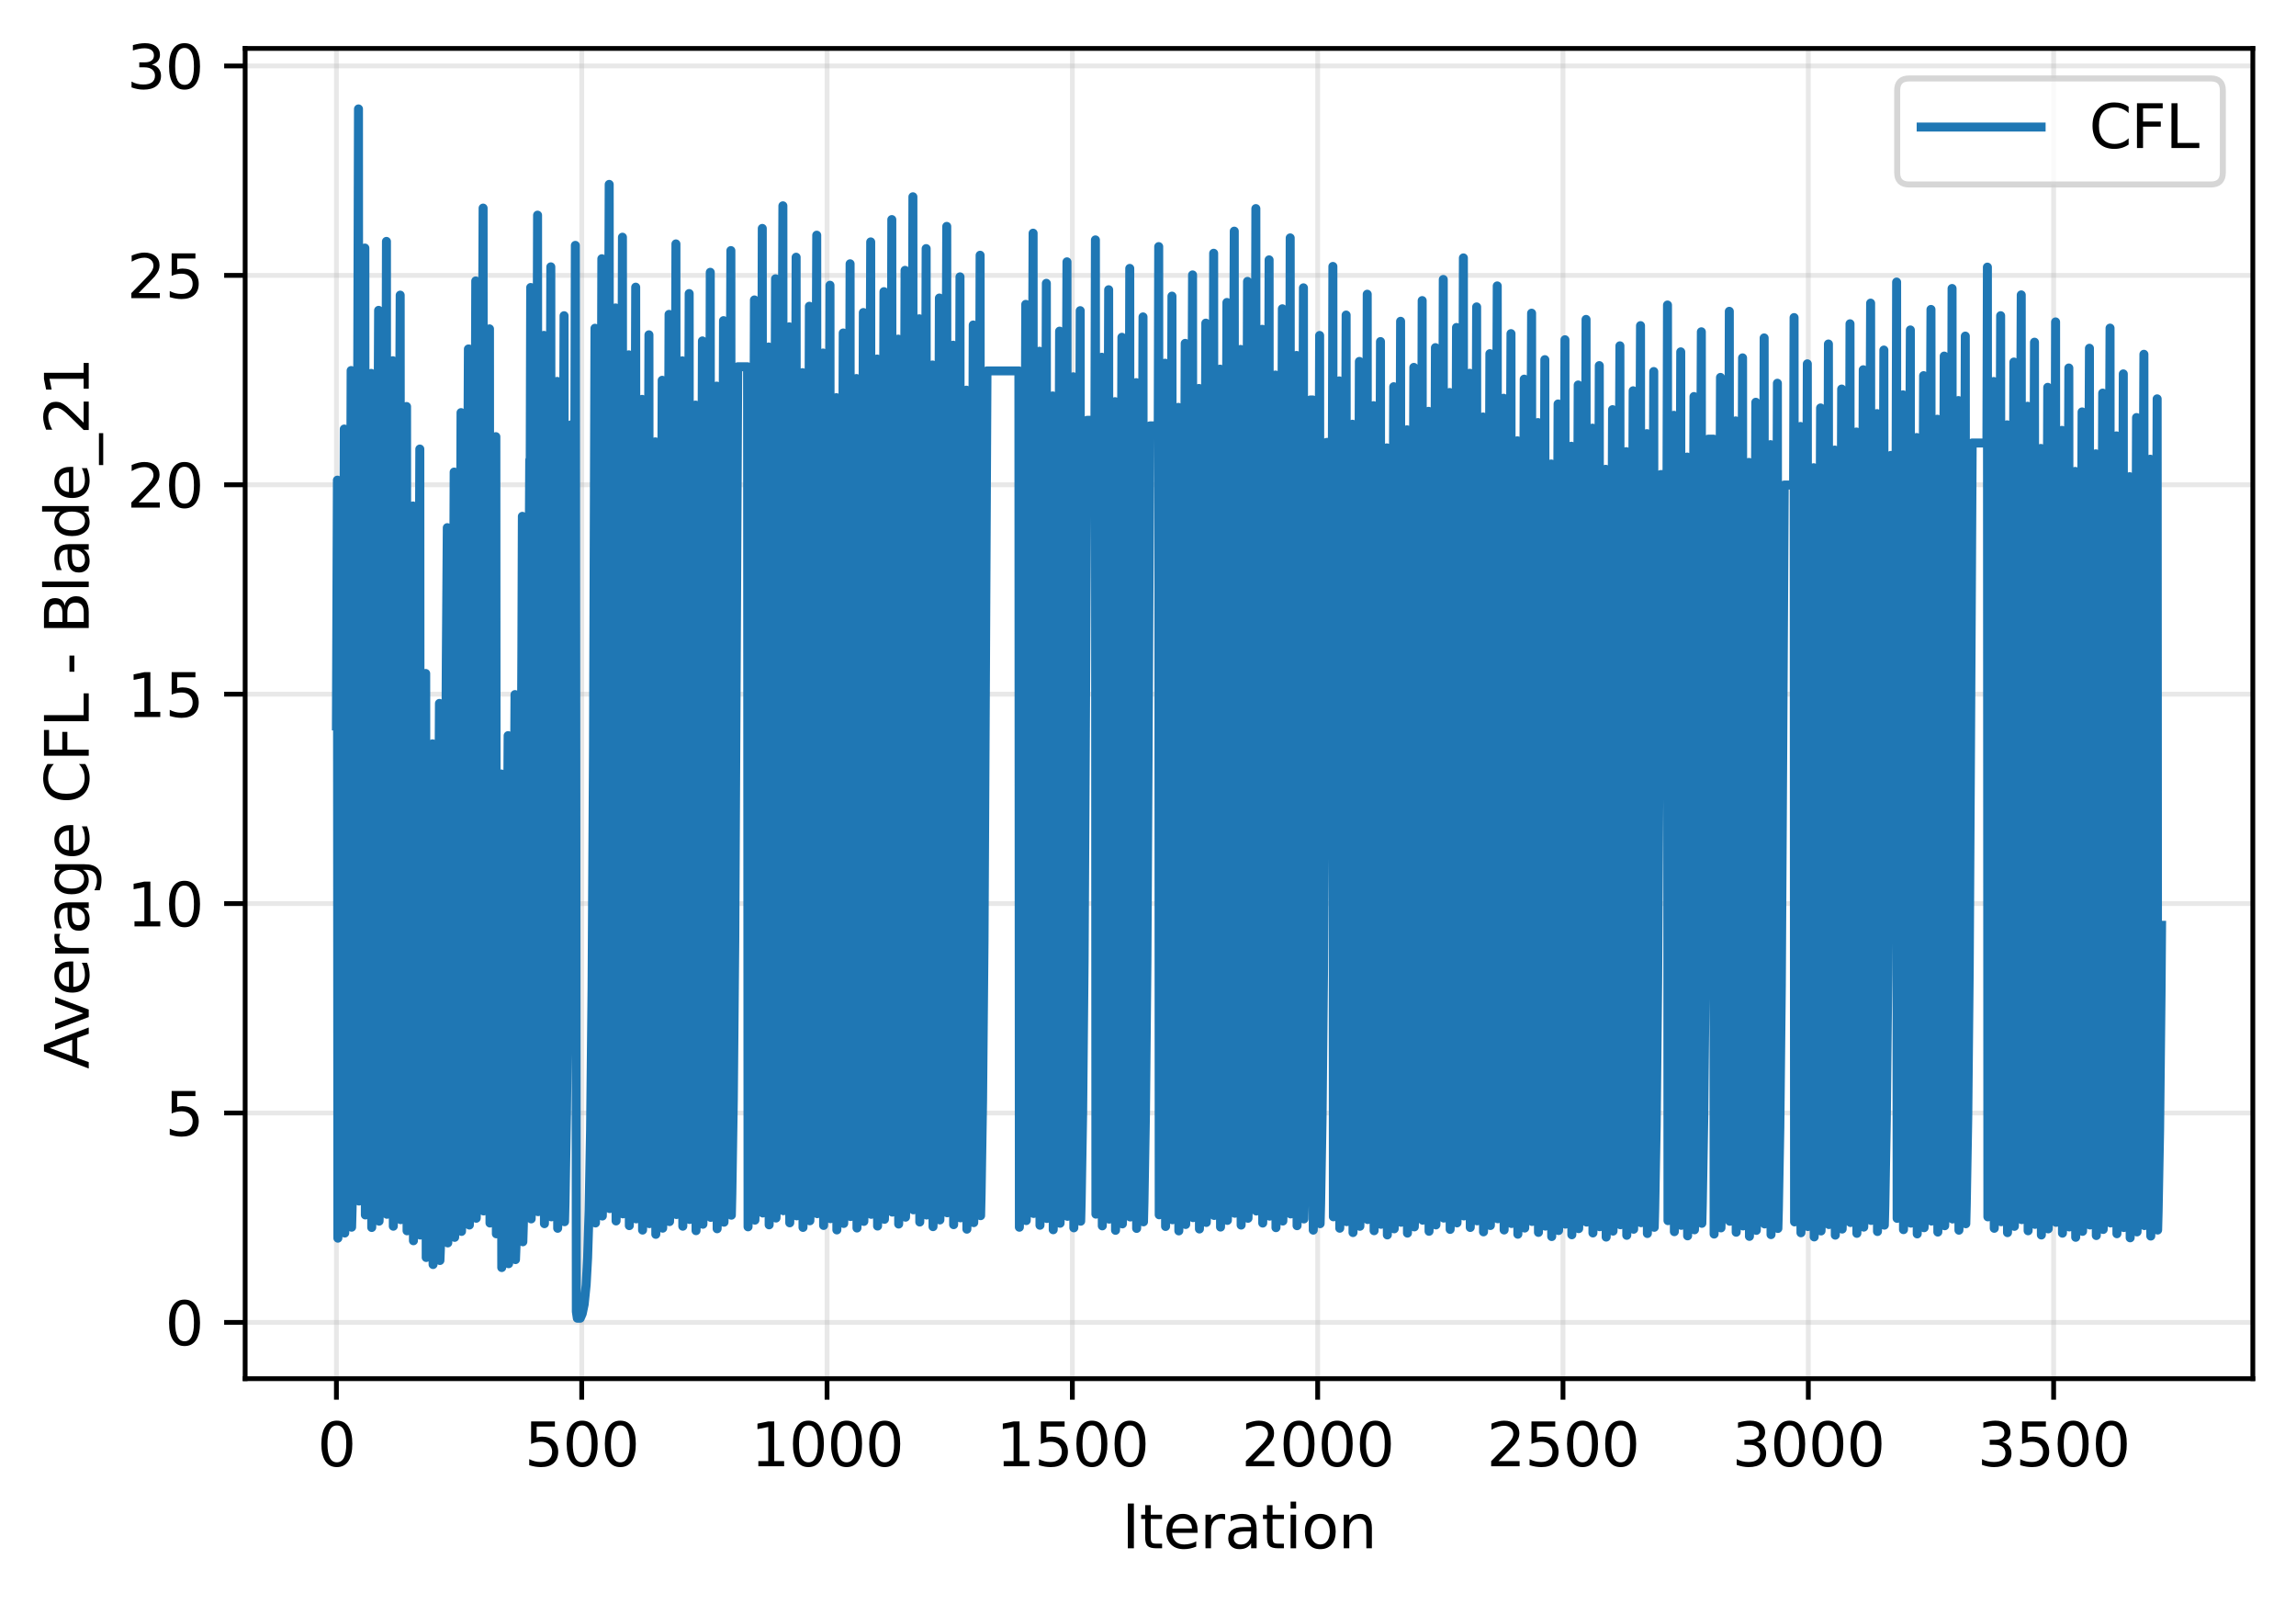 <?xml version="1.0" encoding="utf-8" standalone="no"?>
<!DOCTYPE svg PUBLIC "-//W3C//DTD SVG 1.1//EN"
  "http://www.w3.org/Graphics/SVG/1.1/DTD/svg11.dtd">
<svg xmlns:xlink="http://www.w3.org/1999/xlink" width="382.881pt" height="267.395pt" viewBox="0 0 382.881 267.395" xmlns="http://www.w3.org/2000/svg" version="1.1">
 <defs>
  <style type="text/css">*{stroke-linejoin: round; stroke-linecap: butt}</style>
 </defs>
 <g id="figure_1">
  <g id="patch_1">
   <path d="M 0 267.395 
L 382.881 267.395 
L 382.881 0 
L 0 0 
z
" style="fill: #ffffff"/>
  </g>
  <g id="axes_1">
   <g id="patch_2">
    <path d="M 40.881 229.839 
L 375.681 229.839 
L 375.681 8.079 
L 40.881 8.079 
z
" style="fill: #ffffff"/>
   </g>
   <g id="matplotlib.axis_1">
    <g id="xtick_1">
     <g id="line2d_1">
      <path d="M 56.099 229.839 
L 56.099 8.079 
" clip-path="url(#p4d1dfdd047)" style="fill: none; stroke: #b0b0b0; stroke-opacity: 0.3; stroke-width: 0.8; stroke-linecap: square"/>
     </g>
     <g id="line2d_2">
      <defs>
       <path id="m46085c335c" d="M 0 0 
L 0 3.5 
" style="stroke: #000000; stroke-width: 0.8"/>
      </defs>
      <g>
       <use xlink:href="#m46085c335c" x="56.099" y="229.839" style="stroke: #000000; stroke-width: 0.8"/>
      </g>
     </g>
     <g id="text_1">
      <!-- 0 -->
      <g transform="translate(52.918 244.437) scale(0.1 -0.1)">
       <defs>
        <path id="DejaVuSans-30" d="M 2034 4250 
Q 1547 4250 1301 3770 
Q 1056 3291 1056 2328 
Q 1056 1369 1301 889 
Q 1547 409 2034 409 
Q 2525 409 2770 889 
Q 3016 1369 3016 2328 
Q 3016 3291 2770 3770 
Q 2525 4250 2034 4250 
z
M 2034 4750 
Q 2819 4750 3233 4129 
Q 3647 3509 3647 2328 
Q 3647 1150 3233 529 
Q 2819 -91 2034 -91 
Q 1250 -91 836 529 
Q 422 1150 422 2328 
Q 422 3509 836 4129 
Q 1250 4750 2034 4750 
z
" transform="scale(0.016)"/>
       </defs>
       <use xlink:href="#DejaVuSans-30"/>
      </g>
     </g>
    </g>
    <g id="xtick_2">
     <g id="line2d_3">
      <path d="M 97.009 229.839 
L 97.009 8.079 
" clip-path="url(#p4d1dfdd047)" style="fill: none; stroke: #b0b0b0; stroke-opacity: 0.3; stroke-width: 0.8; stroke-linecap: square"/>
     </g>
     <g id="line2d_4">
      <g>
       <use xlink:href="#m46085c335c" x="97.009" y="229.839" style="stroke: #000000; stroke-width: 0.8"/>
      </g>
     </g>
     <g id="text_2">
      <!-- 500 -->
      <g transform="translate(87.465 244.437) scale(0.1 -0.1)">
       <defs>
        <path id="DejaVuSans-35" d="M 691 4666 
L 3169 4666 
L 3169 4134 
L 1269 4134 
L 1269 2991 
Q 1406 3038 1543 3061 
Q 1681 3084 1819 3084 
Q 2600 3084 3056 2656 
Q 3513 2228 3513 1497 
Q 3513 744 3044 326 
Q 2575 -91 1722 -91 
Q 1428 -91 1123 -41 
Q 819 9 494 109 
L 494 744 
Q 775 591 1075 516 
Q 1375 441 1709 441 
Q 2250 441 2565 725 
Q 2881 1009 2881 1497 
Q 2881 1984 2565 2268 
Q 2250 2553 1709 2553 
Q 1456 2553 1204 2497 
Q 953 2441 691 2322 
L 691 4666 
z
" transform="scale(0.016)"/>
       </defs>
       <use xlink:href="#DejaVuSans-35"/>
       <use xlink:href="#DejaVuSans-30" transform="translate(63.623 0)"/>
       <use xlink:href="#DejaVuSans-30" transform="translate(127.246 0)"/>
      </g>
     </g>
    </g>
    <g id="xtick_3">
     <g id="line2d_5">
      <path d="M 137.918 229.839 
L 137.918 8.079 
" clip-path="url(#p4d1dfdd047)" style="fill: none; stroke: #b0b0b0; stroke-opacity: 0.3; stroke-width: 0.8; stroke-linecap: square"/>
     </g>
     <g id="line2d_6">
      <g>
       <use xlink:href="#m46085c335c" x="137.918" y="229.839" style="stroke: #000000; stroke-width: 0.8"/>
      </g>
     </g>
     <g id="text_3">
      <!-- 1000 -->
      <g transform="translate(125.193 244.437) scale(0.1 -0.1)">
       <defs>
        <path id="DejaVuSans-31" d="M 794 531 
L 1825 531 
L 1825 4091 
L 703 3866 
L 703 4441 
L 1819 4666 
L 2450 4666 
L 2450 531 
L 3481 531 
L 3481 0 
L 794 0 
L 794 531 
z
" transform="scale(0.016)"/>
       </defs>
       <use xlink:href="#DejaVuSans-31"/>
       <use xlink:href="#DejaVuSans-30" transform="translate(63.623 0)"/>
       <use xlink:href="#DejaVuSans-30" transform="translate(127.246 0)"/>
       <use xlink:href="#DejaVuSans-30" transform="translate(190.869 0)"/>
      </g>
     </g>
    </g>
    <g id="xtick_4">
     <g id="line2d_7">
      <path d="M 178.827 229.839 
L 178.827 8.079 
" clip-path="url(#p4d1dfdd047)" style="fill: none; stroke: #b0b0b0; stroke-opacity: 0.3; stroke-width: 0.8; stroke-linecap: square"/>
     </g>
     <g id="line2d_8">
      <g>
       <use xlink:href="#m46085c335c" x="178.827" y="229.839" style="stroke: #000000; stroke-width: 0.8"/>
      </g>
     </g>
     <g id="text_4">
      <!-- 1500 -->
      <g transform="translate(166.102 244.437) scale(0.1 -0.1)">
       <use xlink:href="#DejaVuSans-31"/>
       <use xlink:href="#DejaVuSans-35" transform="translate(63.623 0)"/>
       <use xlink:href="#DejaVuSans-30" transform="translate(127.246 0)"/>
       <use xlink:href="#DejaVuSans-30" transform="translate(190.869 0)"/>
      </g>
     </g>
    </g>
    <g id="xtick_5">
     <g id="line2d_9">
      <path d="M 219.736 229.839 
L 219.736 8.079 
" clip-path="url(#p4d1dfdd047)" style="fill: none; stroke: #b0b0b0; stroke-opacity: 0.3; stroke-width: 0.8; stroke-linecap: square"/>
     </g>
     <g id="line2d_10">
      <g>
       <use xlink:href="#m46085c335c" x="219.736" y="229.839" style="stroke: #000000; stroke-width: 0.8"/>
      </g>
     </g>
     <g id="text_5">
      <!-- 2000 -->
      <g transform="translate(207.011 244.437) scale(0.1 -0.1)">
       <defs>
        <path id="DejaVuSans-32" d="M 1228 531 
L 3431 531 
L 3431 0 
L 469 0 
L 469 531 
Q 828 903 1448 1529 
Q 2069 2156 2228 2338 
Q 2531 2678 2651 2914 
Q 2772 3150 2772 3378 
Q 2772 3750 2511 3984 
Q 2250 4219 1831 4219 
Q 1534 4219 1204 4116 
Q 875 4013 500 3803 
L 500 4441 
Q 881 4594 1212 4672 
Q 1544 4750 1819 4750 
Q 2544 4750 2975 4387 
Q 3406 4025 3406 3419 
Q 3406 3131 3298 2873 
Q 3191 2616 2906 2266 
Q 2828 2175 2409 1742 
Q 1991 1309 1228 531 
z
" transform="scale(0.016)"/>
       </defs>
       <use xlink:href="#DejaVuSans-32"/>
       <use xlink:href="#DejaVuSans-30" transform="translate(63.623 0)"/>
       <use xlink:href="#DejaVuSans-30" transform="translate(127.246 0)"/>
       <use xlink:href="#DejaVuSans-30" transform="translate(190.869 0)"/>
      </g>
     </g>
    </g>
    <g id="xtick_6">
     <g id="line2d_11">
      <path d="M 260.645 229.839 
L 260.645 8.079 
" clip-path="url(#p4d1dfdd047)" style="fill: none; stroke: #b0b0b0; stroke-opacity: 0.3; stroke-width: 0.8; stroke-linecap: square"/>
     </g>
     <g id="line2d_12">
      <g>
       <use xlink:href="#m46085c335c" x="260.645" y="229.839" style="stroke: #000000; stroke-width: 0.8"/>
      </g>
     </g>
     <g id="text_6">
      <!-- 2500 -->
      <g transform="translate(247.92 244.437) scale(0.1 -0.1)">
       <use xlink:href="#DejaVuSans-32"/>
       <use xlink:href="#DejaVuSans-35" transform="translate(63.623 0)"/>
       <use xlink:href="#DejaVuSans-30" transform="translate(127.246 0)"/>
       <use xlink:href="#DejaVuSans-30" transform="translate(190.869 0)"/>
      </g>
     </g>
    </g>
    <g id="xtick_7">
     <g id="line2d_13">
      <path d="M 301.554 229.839 
L 301.554 8.079 
" clip-path="url(#p4d1dfdd047)" style="fill: none; stroke: #b0b0b0; stroke-opacity: 0.3; stroke-width: 0.8; stroke-linecap: square"/>
     </g>
     <g id="line2d_14">
      <g>
       <use xlink:href="#m46085c335c" x="301.554" y="229.839" style="stroke: #000000; stroke-width: 0.8"/>
      </g>
     </g>
     <g id="text_7">
      <!-- 3000 -->
      <g transform="translate(288.829 244.437) scale(0.1 -0.1)">
       <defs>
        <path id="DejaVuSans-33" d="M 2597 2516 
Q 3050 2419 3304 2112 
Q 3559 1806 3559 1356 
Q 3559 666 3084 287 
Q 2609 -91 1734 -91 
Q 1441 -91 1130 -33 
Q 819 25 488 141 
L 488 750 
Q 750 597 1062 519 
Q 1375 441 1716 441 
Q 2309 441 2620 675 
Q 2931 909 2931 1356 
Q 2931 1769 2642 2001 
Q 2353 2234 1838 2234 
L 1294 2234 
L 1294 2753 
L 1863 2753 
Q 2328 2753 2575 2939 
Q 2822 3125 2822 3475 
Q 2822 3834 2567 4026 
Q 2313 4219 1838 4219 
Q 1578 4219 1281 4162 
Q 984 4106 628 3988 
L 628 4550 
Q 988 4650 1302 4700 
Q 1616 4750 1894 4750 
Q 2613 4750 3031 4423 
Q 3450 4097 3450 3541 
Q 3450 3153 3228 2886 
Q 3006 2619 2597 2516 
z
" transform="scale(0.016)"/>
       </defs>
       <use xlink:href="#DejaVuSans-33"/>
       <use xlink:href="#DejaVuSans-30" transform="translate(63.623 0)"/>
       <use xlink:href="#DejaVuSans-30" transform="translate(127.246 0)"/>
       <use xlink:href="#DejaVuSans-30" transform="translate(190.869 0)"/>
      </g>
     </g>
    </g>
    <g id="xtick_8">
     <g id="line2d_15">
      <path d="M 342.463 229.839 
L 342.463 8.079 
" clip-path="url(#p4d1dfdd047)" style="fill: none; stroke: #b0b0b0; stroke-opacity: 0.3; stroke-width: 0.8; stroke-linecap: square"/>
     </g>
     <g id="line2d_16">
      <g>
       <use xlink:href="#m46085c335c" x="342.463" y="229.839" style="stroke: #000000; stroke-width: 0.8"/>
      </g>
     </g>
     <g id="text_8">
      <!-- 3500 -->
      <g transform="translate(329.738 244.437) scale(0.1 -0.1)">
       <use xlink:href="#DejaVuSans-33"/>
       <use xlink:href="#DejaVuSans-35" transform="translate(63.623 0)"/>
       <use xlink:href="#DejaVuSans-30" transform="translate(127.246 0)"/>
       <use xlink:href="#DejaVuSans-30" transform="translate(190.869 0)"/>
      </g>
     </g>
    </g>
    <g id="text_9">
     <!-- Iteration -->
     <g transform="translate(187.073 258.116) scale(0.1 -0.1)">
      <defs>
       <path id="DejaVuSans-49" d="M 628 4666 
L 1259 4666 
L 1259 0 
L 628 0 
L 628 4666 
z
" transform="scale(0.016)"/>
       <path id="DejaVuSans-74" d="M 1172 4494 
L 1172 3500 
L 2356 3500 
L 2356 3053 
L 1172 3053 
L 1172 1153 
Q 1172 725 1289 603 
Q 1406 481 1766 481 
L 2356 481 
L 2356 0 
L 1766 0 
Q 1100 0 847 248 
Q 594 497 594 1153 
L 594 3053 
L 172 3053 
L 172 3500 
L 594 3500 
L 594 4494 
L 1172 4494 
z
" transform="scale(0.016)"/>
       <path id="DejaVuSans-65" d="M 3597 1894 
L 3597 1613 
L 953 1613 
Q 991 1019 1311 708 
Q 1631 397 2203 397 
Q 2534 397 2845 478 
Q 3156 559 3463 722 
L 3463 178 
Q 3153 47 2828 -22 
Q 2503 -91 2169 -91 
Q 1331 -91 842 396 
Q 353 884 353 1716 
Q 353 2575 817 3079 
Q 1281 3584 2069 3584 
Q 2775 3584 3186 3129 
Q 3597 2675 3597 1894 
z
M 3022 2063 
Q 3016 2534 2758 2815 
Q 2500 3097 2075 3097 
Q 1594 3097 1305 2825 
Q 1016 2553 972 2059 
L 3022 2063 
z
" transform="scale(0.016)"/>
       <path id="DejaVuSans-72" d="M 2631 2963 
Q 2534 3019 2420 3045 
Q 2306 3072 2169 3072 
Q 1681 3072 1420 2755 
Q 1159 2438 1159 1844 
L 1159 0 
L 581 0 
L 581 3500 
L 1159 3500 
L 1159 2956 
Q 1341 3275 1631 3429 
Q 1922 3584 2338 3584 
Q 2397 3584 2469 3576 
Q 2541 3569 2628 3553 
L 2631 2963 
z
" transform="scale(0.016)"/>
       <path id="DejaVuSans-61" d="M 2194 1759 
Q 1497 1759 1228 1600 
Q 959 1441 959 1056 
Q 959 750 1161 570 
Q 1363 391 1709 391 
Q 2188 391 2477 730 
Q 2766 1069 2766 1631 
L 2766 1759 
L 2194 1759 
z
M 3341 1997 
L 3341 0 
L 2766 0 
L 2766 531 
Q 2569 213 2275 61 
Q 1981 -91 1556 -91 
Q 1019 -91 701 211 
Q 384 513 384 1019 
Q 384 1609 779 1909 
Q 1175 2209 1959 2209 
L 2766 2209 
L 2766 2266 
Q 2766 2663 2505 2880 
Q 2244 3097 1772 3097 
Q 1472 3097 1187 3025 
Q 903 2953 641 2809 
L 641 3341 
Q 956 3463 1253 3523 
Q 1550 3584 1831 3584 
Q 2591 3584 2966 3190 
Q 3341 2797 3341 1997 
z
" transform="scale(0.016)"/>
       <path id="DejaVuSans-69" d="M 603 3500 
L 1178 3500 
L 1178 0 
L 603 0 
L 603 3500 
z
M 603 4863 
L 1178 4863 
L 1178 4134 
L 603 4134 
L 603 4863 
z
" transform="scale(0.016)"/>
       <path id="DejaVuSans-6f" d="M 1959 3097 
Q 1497 3097 1228 2736 
Q 959 2375 959 1747 
Q 959 1119 1226 758 
Q 1494 397 1959 397 
Q 2419 397 2687 759 
Q 2956 1122 2956 1747 
Q 2956 2369 2687 2733 
Q 2419 3097 1959 3097 
z
M 1959 3584 
Q 2709 3584 3137 3096 
Q 3566 2609 3566 1747 
Q 3566 888 3137 398 
Q 2709 -91 1959 -91 
Q 1206 -91 779 398 
Q 353 888 353 1747 
Q 353 2609 779 3096 
Q 1206 3584 1959 3584 
z
" transform="scale(0.016)"/>
       <path id="DejaVuSans-6e" d="M 3513 2113 
L 3513 0 
L 2938 0 
L 2938 2094 
Q 2938 2591 2744 2837 
Q 2550 3084 2163 3084 
Q 1697 3084 1428 2787 
Q 1159 2491 1159 1978 
L 1159 0 
L 581 0 
L 581 3500 
L 1159 3500 
L 1159 2956 
Q 1366 3272 1645 3428 
Q 1925 3584 2291 3584 
Q 2894 3584 3203 3211 
Q 3513 2838 3513 2113 
z
" transform="scale(0.016)"/>
      </defs>
      <use xlink:href="#DejaVuSans-49"/>
      <use xlink:href="#DejaVuSans-74" transform="translate(29.492 0)"/>
      <use xlink:href="#DejaVuSans-65" transform="translate(68.701 0)"/>
      <use xlink:href="#DejaVuSans-72" transform="translate(130.225 0)"/>
      <use xlink:href="#DejaVuSans-61" transform="translate(171.338 0)"/>
      <use xlink:href="#DejaVuSans-74" transform="translate(232.617 0)"/>
      <use xlink:href="#DejaVuSans-69" transform="translate(271.826 0)"/>
      <use xlink:href="#DejaVuSans-6f" transform="translate(299.609 0)"/>
      <use xlink:href="#DejaVuSans-6e" transform="translate(360.791 0)"/>
     </g>
    </g>
   </g>
   <g id="matplotlib.axis_2">
    <g id="ytick_1">
     <g id="line2d_17">
      <path d="M 40.881 220.457 
L 375.681 220.457 
" clip-path="url(#p4d1dfdd047)" style="fill: none; stroke: #b0b0b0; stroke-opacity: 0.3; stroke-width: 0.8; stroke-linecap: square"/>
     </g>
     <g id="line2d_18">
      <defs>
       <path id="mf35c74cb95" d="M 0 0 
L -3.5 0 
" style="stroke: #000000; stroke-width: 0.8"/>
      </defs>
      <g>
       <use xlink:href="#mf35c74cb95" x="40.881" y="220.457" style="stroke: #000000; stroke-width: 0.8"/>
      </g>
     </g>
     <g id="text_10">
      <!-- 0 -->
      <g transform="translate(27.519 224.256) scale(0.1 -0.1)">
       <use xlink:href="#DejaVuSans-30"/>
      </g>
     </g>
    </g>
    <g id="ytick_2">
     <g id="line2d_19">
      <path d="M 40.881 185.548 
L 375.681 185.548 
" clip-path="url(#p4d1dfdd047)" style="fill: none; stroke: #b0b0b0; stroke-opacity: 0.3; stroke-width: 0.8; stroke-linecap: square"/>
     </g>
     <g id="line2d_20">
      <g>
       <use xlink:href="#mf35c74cb95" x="40.881" y="185.548" style="stroke: #000000; stroke-width: 0.8"/>
      </g>
     </g>
     <g id="text_11">
      <!-- 5 -->
      <g transform="translate(27.519 189.347) scale(0.1 -0.1)">
       <use xlink:href="#DejaVuSans-35"/>
      </g>
     </g>
    </g>
    <g id="ytick_3">
     <g id="line2d_21">
      <path d="M 40.881 150.638 
L 375.681 150.638 
" clip-path="url(#p4d1dfdd047)" style="fill: none; stroke: #b0b0b0; stroke-opacity: 0.3; stroke-width: 0.8; stroke-linecap: square"/>
     </g>
     <g id="line2d_22">
      <g>
       <use xlink:href="#mf35c74cb95" x="40.881" y="150.638" style="stroke: #000000; stroke-width: 0.8"/>
      </g>
     </g>
     <g id="text_12">
      <!-- 10 -->
      <g transform="translate(21.156 154.437) scale(0.1 -0.1)">
       <use xlink:href="#DejaVuSans-31"/>
       <use xlink:href="#DejaVuSans-30" transform="translate(63.623 0)"/>
      </g>
     </g>
    </g>
    <g id="ytick_4">
     <g id="line2d_23">
      <path d="M 40.881 115.728 
L 375.681 115.728 
" clip-path="url(#p4d1dfdd047)" style="fill: none; stroke: #b0b0b0; stroke-opacity: 0.3; stroke-width: 0.8; stroke-linecap: square"/>
     </g>
     <g id="line2d_24">
      <g>
       <use xlink:href="#mf35c74cb95" x="40.881" y="115.728" style="stroke: #000000; stroke-width: 0.8"/>
      </g>
     </g>
     <g id="text_13">
      <!-- 15 -->
      <g transform="translate(21.156 119.527) scale(0.1 -0.1)">
       <use xlink:href="#DejaVuSans-31"/>
       <use xlink:href="#DejaVuSans-35" transform="translate(63.623 0)"/>
      </g>
     </g>
    </g>
    <g id="ytick_5">
     <g id="line2d_25">
      <path d="M 40.881 80.819 
L 375.681 80.819 
" clip-path="url(#p4d1dfdd047)" style="fill: none; stroke: #b0b0b0; stroke-opacity: 0.3; stroke-width: 0.8; stroke-linecap: square"/>
     </g>
     <g id="line2d_26">
      <g>
       <use xlink:href="#mf35c74cb95" x="40.881" y="80.819" style="stroke: #000000; stroke-width: 0.8"/>
      </g>
     </g>
     <g id="text_14">
      <!-- 20 -->
      <g transform="translate(21.156 84.618) scale(0.1 -0.1)">
       <use xlink:href="#DejaVuSans-32"/>
       <use xlink:href="#DejaVuSans-30" transform="translate(63.623 0)"/>
      </g>
     </g>
    </g>
    <g id="ytick_6">
     <g id="line2d_27">
      <path d="M 40.881 45.909 
L 375.681 45.909 
" clip-path="url(#p4d1dfdd047)" style="fill: none; stroke: #b0b0b0; stroke-opacity: 0.3; stroke-width: 0.8; stroke-linecap: square"/>
     </g>
     <g id="line2d_28">
      <g>
       <use xlink:href="#mf35c74cb95" x="40.881" y="45.909" style="stroke: #000000; stroke-width: 0.8"/>
      </g>
     </g>
     <g id="text_15">
      <!-- 25 -->
      <g transform="translate(21.156 49.708) scale(0.1 -0.1)">
       <use xlink:href="#DejaVuSans-32"/>
       <use xlink:href="#DejaVuSans-35" transform="translate(63.623 0)"/>
      </g>
     </g>
    </g>
    <g id="ytick_7">
     <g id="line2d_29">
      <path d="M 40.881 10.999 
L 375.681 10.999 
" clip-path="url(#p4d1dfdd047)" style="fill: none; stroke: #b0b0b0; stroke-opacity: 0.3; stroke-width: 0.8; stroke-linecap: square"/>
     </g>
     <g id="line2d_30">
      <g>
       <use xlink:href="#mf35c74cb95" x="40.881" y="10.999" style="stroke: #000000; stroke-width: 0.8"/>
      </g>
     </g>
     <g id="text_16">
      <!-- 30 -->
      <g transform="translate(21.156 14.798) scale(0.1 -0.1)">
       <use xlink:href="#DejaVuSans-33"/>
       <use xlink:href="#DejaVuSans-30" transform="translate(63.623 0)"/>
      </g>
     </g>
    </g>
    <g id="text_17">
     <!-- Average CFL - Blade_21 -->
     <g transform="translate(14.798 178.213) rotate(-90) scale(0.1 -0.1)">
      <defs>
       <path id="DejaVuSans-41" d="M 2188 4044 
L 1331 1722 
L 3047 1722 
L 2188 4044 
z
M 1831 4666 
L 2547 4666 
L 4325 0 
L 3669 0 
L 3244 1197 
L 1141 1197 
L 716 0 
L 50 0 
L 1831 4666 
z
" transform="scale(0.016)"/>
       <path id="DejaVuSans-76" d="M 191 3500 
L 800 3500 
L 1894 563 
L 2988 3500 
L 3597 3500 
L 2284 0 
L 1503 0 
L 191 3500 
z
" transform="scale(0.016)"/>
       <path id="DejaVuSans-67" d="M 2906 1791 
Q 2906 2416 2648 2759 
Q 2391 3103 1925 3103 
Q 1463 3103 1205 2759 
Q 947 2416 947 1791 
Q 947 1169 1205 825 
Q 1463 481 1925 481 
Q 2391 481 2648 825 
Q 2906 1169 2906 1791 
z
M 3481 434 
Q 3481 -459 3084 -895 
Q 2688 -1331 1869 -1331 
Q 1566 -1331 1297 -1286 
Q 1028 -1241 775 -1147 
L 775 -588 
Q 1028 -725 1275 -790 
Q 1522 -856 1778 -856 
Q 2344 -856 2625 -561 
Q 2906 -266 2906 331 
L 2906 616 
Q 2728 306 2450 153 
Q 2172 0 1784 0 
Q 1141 0 747 490 
Q 353 981 353 1791 
Q 353 2603 747 3093 
Q 1141 3584 1784 3584 
Q 2172 3584 2450 3431 
Q 2728 3278 2906 2969 
L 2906 3500 
L 3481 3500 
L 3481 434 
z
" transform="scale(0.016)"/>
       <path id="DejaVuSans-20" transform="scale(0.016)"/>
       <path id="DejaVuSans-43" d="M 4122 4306 
L 4122 3641 
Q 3803 3938 3442 4084 
Q 3081 4231 2675 4231 
Q 1875 4231 1450 3742 
Q 1025 3253 1025 2328 
Q 1025 1406 1450 917 
Q 1875 428 2675 428 
Q 3081 428 3442 575 
Q 3803 722 4122 1019 
L 4122 359 
Q 3791 134 3420 21 
Q 3050 -91 2638 -91 
Q 1578 -91 968 557 
Q 359 1206 359 2328 
Q 359 3453 968 4101 
Q 1578 4750 2638 4750 
Q 3056 4750 3426 4639 
Q 3797 4528 4122 4306 
z
" transform="scale(0.016)"/>
       <path id="DejaVuSans-46" d="M 628 4666 
L 3309 4666 
L 3309 4134 
L 1259 4134 
L 1259 2759 
L 3109 2759 
L 3109 2228 
L 1259 2228 
L 1259 0 
L 628 0 
L 628 4666 
z
" transform="scale(0.016)"/>
       <path id="DejaVuSans-4c" d="M 628 4666 
L 1259 4666 
L 1259 531 
L 3531 531 
L 3531 0 
L 628 0 
L 628 4666 
z
" transform="scale(0.016)"/>
       <path id="DejaVuSans-2d" d="M 313 2009 
L 1997 2009 
L 1997 1497 
L 313 1497 
L 313 2009 
z
" transform="scale(0.016)"/>
       <path id="DejaVuSans-42" d="M 1259 2228 
L 1259 519 
L 2272 519 
Q 2781 519 3026 730 
Q 3272 941 3272 1375 
Q 3272 1813 3026 2020 
Q 2781 2228 2272 2228 
L 1259 2228 
z
M 1259 4147 
L 1259 2741 
L 2194 2741 
Q 2656 2741 2882 2914 
Q 3109 3088 3109 3444 
Q 3109 3797 2882 3972 
Q 2656 4147 2194 4147 
L 1259 4147 
z
M 628 4666 
L 2241 4666 
Q 2963 4666 3353 4366 
Q 3744 4066 3744 3513 
Q 3744 3084 3544 2831 
Q 3344 2578 2956 2516 
Q 3422 2416 3680 2098 
Q 3938 1781 3938 1306 
Q 3938 681 3513 340 
Q 3088 0 2303 0 
L 628 0 
L 628 4666 
z
" transform="scale(0.016)"/>
       <path id="DejaVuSans-6c" d="M 603 4863 
L 1178 4863 
L 1178 0 
L 603 0 
L 603 4863 
z
" transform="scale(0.016)"/>
       <path id="DejaVuSans-64" d="M 2906 2969 
L 2906 4863 
L 3481 4863 
L 3481 0 
L 2906 0 
L 2906 525 
Q 2725 213 2448 61 
Q 2172 -91 1784 -91 
Q 1150 -91 751 415 
Q 353 922 353 1747 
Q 353 2572 751 3078 
Q 1150 3584 1784 3584 
Q 2172 3584 2448 3432 
Q 2725 3281 2906 2969 
z
M 947 1747 
Q 947 1113 1208 752 
Q 1469 391 1925 391 
Q 2381 391 2643 752 
Q 2906 1113 2906 1747 
Q 2906 2381 2643 2742 
Q 2381 3103 1925 3103 
Q 1469 3103 1208 2742 
Q 947 2381 947 1747 
z
" transform="scale(0.016)"/>
       <path id="DejaVuSans-5f" d="M 3263 -1063 
L 3263 -1509 
L -63 -1509 
L -63 -1063 
L 3263 -1063 
z
" transform="scale(0.016)"/>
      </defs>
      <use xlink:href="#DejaVuSans-41"/>
      <use xlink:href="#DejaVuSans-76" transform="translate(62.533 0)"/>
      <use xlink:href="#DejaVuSans-65" transform="translate(121.713 0)"/>
      <use xlink:href="#DejaVuSans-72" transform="translate(183.236 0)"/>
      <use xlink:href="#DejaVuSans-61" transform="translate(224.35 0)"/>
      <use xlink:href="#DejaVuSans-67" transform="translate(285.629 0)"/>
      <use xlink:href="#DejaVuSans-65" transform="translate(349.105 0)"/>
      <use xlink:href="#DejaVuSans-20" transform="translate(410.629 0)"/>
      <use xlink:href="#DejaVuSans-43" transform="translate(442.416 0)"/>
      <use xlink:href="#DejaVuSans-46" transform="translate(512.24 0)"/>
      <use xlink:href="#DejaVuSans-4c" transform="translate(569.76 0)"/>
      <use xlink:href="#DejaVuSans-20" transform="translate(625.473 0)"/>
      <use xlink:href="#DejaVuSans-2d" transform="translate(657.26 0)"/>
      <use xlink:href="#DejaVuSans-20" transform="translate(693.344 0)"/>
      <use xlink:href="#DejaVuSans-42" transform="translate(725.131 0)"/>
      <use xlink:href="#DejaVuSans-6c" transform="translate(793.734 0)"/>
      <use xlink:href="#DejaVuSans-61" transform="translate(821.518 0)"/>
      <use xlink:href="#DejaVuSans-64" transform="translate(882.797 0)"/>
      <use xlink:href="#DejaVuSans-65" transform="translate(946.273 0)"/>
      <use xlink:href="#DejaVuSans-5f" transform="translate(1007.797 0)"/>
      <use xlink:href="#DejaVuSans-32" transform="translate(1057.797 0)"/>
      <use xlink:href="#DejaVuSans-31" transform="translate(1121.42 0)"/>
     </g>
    </g>
   </g>
   <g id="line2d_31">
    <path d="M 56.099 121.021 
L 56.263 80.044 
L 56.345 206.416 
L 56.427 203.608 
L 56.672 191.341 
L 56.918 170.145 
L 57.245 116.324 
L 57.409 71.523 
L 57.49 205.564 
L 57.572 202.585 
L 57.818 189.574 
L 58.063 167.092 
L 58.39 109.929 
L 58.554 61.773 
L 58.636 204.589 
L 58.718 201.415 
L 58.963 187.553 
L 59.209 163.598 
L 59.536 102.67 
L 59.781 18.159 
L 59.863 200.227 
L 59.945 196.181 
L 60.19 178.509 
L 60.436 147.97 
L 60.763 70.825 
L 60.845 41.351 
L 60.927 202.547 
L 61.009 198.965 
L 61.254 183.318 
L 61.499 156.289 
L 61.827 88.168 
L 61.909 62.247 
L 61.99 204.636 
L 62.072 201.472 
L 62.318 187.651 
L 62.563 163.768 
L 62.89 103.098 
L 63.136 51.737 
L 63.218 203.585 
L 63.299 200.211 
L 63.545 185.472 
L 63.79 160.006 
L 64.036 116.051 
L 64.281 70.207 
L 64.363 70.207 
L 64.445 40.243 
L 64.527 202.436 
L 64.609 198.832 
L 64.854 183.088 
L 65.099 155.889 
L 65.345 108.979 
L 65.509 60.135 
L 65.59 204.425 
L 65.672 201.219 
L 65.918 187.213 
L 66.163 163.016 
L 66.409 121.267 
L 66.736 49.201 
L 66.818 203.332 
L 66.899 199.906 
L 67.145 184.946 
L 67.39 159.093 
L 67.636 114.42 
L 67.799 67.771 
L 67.881 205.189 
L 67.963 202.135 
L 68.209 188.796 
L 68.454 165.747 
L 68.699 125.918 
L 68.863 84.348 
L 68.945 206.846 
L 69.027 204.124 
L 69.272 192.234 
L 69.518 171.687 
L 69.763 136.185 
L 70.009 74.858 
L 70.09 205.897 
L 70.172 202.985 
L 70.418 190.266 
L 70.663 168.286 
L 70.909 130.306 
L 70.99 112.276 
L 71.072 209.639 
L 71.154 207.475 
L 71.399 198.025 
L 71.645 181.694 
L 71.89 153.474 
L 72.136 124.005 
L 72.218 210.812 
L 72.299 208.883 
L 72.545 200.457 
L 72.79 185.897 
L 73.036 160.737 
L 73.281 117.263 
L 73.363 210.138 
L 73.445 208.074 
L 73.69 199.059 
L 73.936 183.481 
L 74.181 156.562 
L 74.427 110.046 
L 74.59 87.965 
L 74.672 207.208 
L 74.754 204.558 
L 74.999 192.984 
L 75.245 172.983 
L 75.49 138.421 
L 75.736 78.699 
L 75.818 206.281 
L 75.899 203.446 
L 76.145 191.062 
L 76.39 169.663 
L 76.636 132.684 
L 76.881 68.786 
L 76.963 205.29 
L 77.045 202.257 
L 77.29 189.007 
L 77.536 166.111 
L 77.781 126.546 
L 78.109 58.179 
L 78.19 58.179 
L 78.272 204.229 
L 78.354 200.984 
L 78.599 186.807 
L 78.845 162.31 
L 79.09 119.979 
L 79.336 46.831 
L 79.418 203.095 
L 79.499 199.622 
L 79.745 184.454 
L 79.99 158.244 
L 80.236 112.952 
L 80.563 34.689 
L 80.645 201.88 
L 80.727 198.165 
L 80.972 181.936 
L 81.218 153.893 
L 81.463 105.434 
L 81.627 54.824 
L 81.709 203.894 
L 81.79 200.581 
L 82.036 186.112 
L 82.281 161.108 
L 82.527 117.902 
L 82.69 72.795 
L 82.772 205.691 
L 82.854 202.738 
L 83.099 189.838 
L 83.345 167.547 
L 83.59 129.029 
L 83.672 211.314 
L 83.754 209.486 
L 83.999 201.499 
L 84.245 187.697 
L 84.49 163.847 
L 84.736 122.635 
L 84.818 210.675 
L 84.899 208.719 
L 85.145 200.173 
L 85.39 185.406 
L 85.636 159.888 
L 85.881 115.794 
L 85.963 209.991 
L 86.045 207.898 
L 86.29 198.754 
L 86.536 182.955 
L 86.781 155.653 
L 87.027 108.475 
L 87.109 86.078 
L 87.19 207.019 
L 87.272 204.332 
L 87.518 192.592 
L 87.763 172.307 
L 88.009 137.253 
L 88.336 76.681 
L 88.418 76.681 
L 88.499 47.926 
L 88.581 203.204 
L 88.663 199.753 
L 88.909 184.681 
L 89.154 158.636 
L 89.399 113.63 
L 89.645 35.867 
L 89.727 201.998 
L 89.809 198.306 
L 90.054 182.181 
L 90.299 154.315 
L 90.545 106.164 
L 90.709 55.909 
L 90.79 204.002 
L 90.872 200.711 
L 91.118 186.337 
L 91.363 161.497 
L 91.609 118.576 
L 91.854 44.485 
L 91.936 202.86 
L 92.018 199.341 
L 92.263 183.968 
L 92.509 157.403 
L 92.754 111.5 
L 92.918 63.584 
L 92.999 204.77 
L 93.081 201.632 
L 93.327 187.928 
L 93.572 164.247 
L 93.818 123.325 
L 94.063 52.632 
L 94.145 203.675 
L 94.227 200.318 
L 94.472 185.657 
L 94.718 160.322 
L 94.963 116.544 
L 95.209 70.829 
L 95.863 70.829 
L 95.945 40.903 
L 96.109 218.661 
L 96.272 219.759 
L 96.763 219.759 
L 97.09 219.009 
L 97.418 217.455 
L 97.745 214.232 
L 97.99 209.7 
L 98.236 201.869 
L 98.481 188.337 
L 98.727 164.953 
L 98.972 124.546 
L 99.218 54.723 
L 99.299 203.884 
L 99.381 200.569 
L 99.627 186.091 
L 99.872 161.072 
L 100.118 117.839 
L 100.363 43.133 
L 100.445 202.725 
L 100.527 199.178 
L 100.772 183.687 
L 101.018 156.919 
L 101.263 110.662 
L 101.59 30.738 
L 101.672 201.485 
L 101.754 197.691 
L 101.999 181.117 
L 102.245 152.478 
L 102.49 102.988 
L 102.654 51.337 
L 102.736 203.545 
L 102.818 200.163 
L 103.063 185.388 
L 103.309 159.858 
L 103.554 115.742 
L 103.799 39.543 
L 103.881 202.366 
L 103.963 198.748 
L 104.209 182.943 
L 104.454 155.632 
L 104.699 108.44 
L 104.863 59.152 
L 104.945 204.327 
L 105.027 201.101 
L 105.272 187.009 
L 105.518 162.659 
L 105.763 120.581 
L 106.009 47.872 
L 106.09 203.199 
L 106.172 199.747 
L 106.418 184.67 
L 106.663 158.617 
L 106.909 113.597 
L 107.072 66.578 
L 107.154 205.069 
L 107.236 201.992 
L 107.481 188.549 
L 107.727 165.32 
L 107.972 125.179 
L 108.218 55.817 
L 108.299 203.993 
L 108.381 200.7 
L 108.627 186.317 
L 108.872 161.464 
L 109.118 118.516 
L 109.281 73.662 
L 109.363 205.778 
L 109.445 202.842 
L 109.69 190.018 
L 109.936 167.858 
L 110.181 129.566 
L 110.427 63.397 
L 110.509 204.751 
L 110.59 201.61 
L 110.836 187.889 
L 111.081 164.18 
L 111.327 123.21 
L 111.572 52.413 
L 111.654 203.653 
L 111.736 200.292 
L 111.981 185.612 
L 112.227 160.244 
L 112.472 116.409 
L 112.718 40.662 
L 112.799 202.478 
L 112.881 198.882 
L 113.127 183.175 
L 113.372 156.033 
L 113.618 109.133 
L 113.781 60.15 
L 113.863 204.426 
L 113.945 201.22 
L 114.19 187.216 
L 114.436 163.016 
L 114.681 121.199 
L 114.927 48.939 
L 115.009 203.305 
L 115.09 199.875 
L 115.336 184.891 
L 115.581 158.999 
L 115.827 114.258 
L 115.99 67.53 
L 116.072 205.165 
L 116.154 202.106 
L 116.399 188.746 
L 116.645 165.661 
L 116.89 125.769 
L 117.136 56.835 
L 117.218 204.095 
L 117.299 200.823 
L 117.545 186.529 
L 117.79 161.829 
L 118.036 119.147 
L 118.281 74.57 
L 118.363 74.57 
L 118.445 45.393 
L 118.527 202.951 
L 118.609 199.45 
L 118.854 184.156 
L 119.099 157.729 
L 119.345 112.062 
L 119.509 64.368 
L 119.59 204.848 
L 119.672 201.727 
L 119.918 188.091 
L 120.163 164.528 
L 120.409 123.811 
L 120.654 53.453 
L 120.736 203.757 
L 120.818 200.417 
L 121.063 185.827 
L 121.309 160.616 
L 121.554 117.052 
L 121.881 41.774 
L 121.963 202.589 
L 122.045 199.015 
L 122.29 183.405 
L 122.536 156.432 
L 122.781 109.821 
L 123.027 61.141 
L 124.663 61.141 
L 124.745 204.526 
L 124.827 201.339 
L 125.072 187.421 
L 125.318 163.371 
L 125.563 121.813 
L 125.809 50 
L 125.89 203.412 
L 125.972 200.002 
L 126.218 185.111 
L 126.463 159.379 
L 126.709 114.914 
L 126.954 68.476 
L 127.036 68.476 
L 127.118 38.079 
L 127.199 202.219 
L 127.281 198.572 
L 127.527 182.639 
L 127.772 155.108 
L 128.018 107.534 
L 128.181 57.847 
L 128.263 204.196 
L 128.345 200.944 
L 128.59 186.738 
L 128.836 162.191 
L 129.081 119.773 
L 129.327 46.476 
L 129.409 203.059 
L 129.49 199.579 
L 129.736 184.38 
L 129.981 158.116 
L 130.227 112.732 
L 130.554 34.309 
L 130.636 201.842 
L 130.718 198.119 
L 130.963 181.857 
L 131.209 153.757 
L 131.454 105.199 
L 131.618 54.485 
L 131.699 203.86 
L 131.781 200.541 
L 132.027 186.041 
L 132.272 160.987 
L 132.518 117.692 
L 132.763 42.879 
L 132.845 202.699 
L 132.927 199.148 
L 133.172 183.635 
L 133.418 156.828 
L 133.663 110.505 
L 133.827 62.126 
L 133.909 204.624 
L 133.99 201.458 
L 134.236 187.626 
L 134.481 163.724 
L 134.727 122.423 
L 134.972 51.054 
L 135.054 203.517 
L 135.136 200.129 
L 135.381 185.33 
L 135.627 159.757 
L 135.872 115.567 
L 136.199 39.207 
L 136.281 202.332 
L 136.363 198.707 
L 136.609 182.873 
L 136.854 155.512 
L 137.099 108.232 
L 137.263 58.853 
L 137.345 204.297 
L 137.427 201.065 
L 137.672 186.947 
L 137.918 162.551 
L 138.163 120.396 
L 138.409 47.552 
L 138.49 203.167 
L 138.572 199.709 
L 138.818 184.604 
L 139.063 158.502 
L 139.309 113.399 
L 139.472 66.293 
L 139.554 205.041 
L 139.636 201.958 
L 139.881 188.49 
L 140.127 165.217 
L 140.372 125.003 
L 140.618 55.512 
L 140.699 203.963 
L 140.781 200.664 
L 141.027 186.254 
L 141.272 161.354 
L 141.518 118.327 
L 141.763 43.977 
L 141.845 202.809 
L 141.927 199.28 
L 142.172 183.862 
L 142.418 157.221 
L 142.663 111.185 
L 142.827 63.105 
L 142.909 204.722 
L 142.99 201.575 
L 143.236 187.829 
L 143.481 164.075 
L 143.727 123.029 
L 143.972 52.102 
L 144.054 203.622 
L 144.136 200.255 
L 144.381 185.547 
L 144.627 160.132 
L 144.872 116.216 
L 145.199 40.328 
L 145.281 202.444 
L 145.363 198.842 
L 145.609 183.106 
L 145.854 155.914 
L 146.099 108.926 
L 146.263 59.852 
L 146.345 204.397 
L 146.427 201.185 
L 146.672 187.154 
L 146.918 162.91 
L 147.163 121.015 
L 147.409 48.621 
L 147.49 203.274 
L 147.572 199.837 
L 147.818 184.825 
L 148.063 158.885 
L 148.309 114.061 
L 148.554 67.246 
L 148.636 67.246 
L 148.718 36.604 
L 148.799 202.072 
L 148.881 198.395 
L 149.127 182.333 
L 149.372 154.579 
L 149.618 106.62 
L 149.781 56.532 
L 149.863 204.065 
L 149.945 200.786 
L 150.19 186.466 
L 150.436 161.72 
L 150.681 118.959 
L 150.927 45.068 
L 151.009 202.918 
L 151.09 199.411 
L 151.336 184.089 
L 151.581 157.612 
L 151.827 111.861 
L 152.072 64.079 
L 152.154 64.079 
L 152.236 32.803 
L 152.318 201.692 
L 152.399 197.939 
L 152.645 181.545 
L 152.89 153.217 
L 153.136 104.267 
L 153.299 53.143 
L 153.381 203.726 
L 153.463 200.38 
L 153.709 185.763 
L 153.954 160.505 
L 154.199 116.86 
L 154.445 41.442 
L 154.527 202.556 
L 154.609 198.975 
L 154.854 183.337 
L 155.099 156.313 
L 155.345 109.616 
L 155.509 60.846 
L 155.59 204.496 
L 155.672 201.304 
L 155.918 187.36 
L 156.163 163.265 
L 156.409 121.63 
L 156.654 49.684 
L 156.736 203.38 
L 156.818 199.964 
L 157.063 185.046 
L 157.309 159.266 
L 157.554 114.719 
L 157.881 37.741 
L 157.963 202.186 
L 158.045 198.531 
L 158.29 182.569 
L 158.536 154.987 
L 158.781 107.324 
L 158.945 57.546 
L 159.027 204.166 
L 159.109 200.908 
L 159.354 186.676 
L 159.599 162.083 
L 159.845 119.587 
L 160.09 46.153 
L 160.172 203.027 
L 160.254 199.541 
L 160.499 184.313 
L 160.745 158.001 
L 160.99 112.533 
L 161.154 65.046 
L 161.236 204.916 
L 161.318 201.808 
L 161.563 188.231 
L 161.809 164.77 
L 162.054 124.231 
L 162.299 54.177 
L 162.381 203.829 
L 162.463 200.504 
L 162.709 185.977 
L 162.954 160.876 
L 163.199 117.501 
L 163.445 42.549 
L 163.527 202.666 
L 163.609 199.108 
L 163.854 183.566 
L 164.099 156.71 
L 164.345 110.301 
L 164.59 61.833 
L 169.909 61.833 
L 169.99 204.595 
L 170.072 201.422 
L 170.318 187.565 
L 170.563 163.619 
L 170.809 122.241 
L 171.054 50.74 
L 171.136 203.485 
L 171.218 200.091 
L 171.463 185.265 
L 171.709 159.644 
L 171.954 115.373 
L 172.281 38.871 
L 172.363 202.299 
L 172.445 198.667 
L 172.69 182.804 
L 172.936 155.392 
L 173.181 108.024 
L 173.345 58.553 
L 173.427 204.267 
L 173.509 201.029 
L 173.754 186.885 
L 173.999 162.444 
L 174.245 120.21 
L 174.49 47.231 
L 174.572 203.135 
L 174.654 199.67 
L 174.899 184.537 
L 175.145 158.387 
L 175.39 113.2 
L 175.554 66.007 
L 175.636 205.012 
L 175.718 201.923 
L 175.963 188.43 
L 176.209 165.115 
L 176.454 124.826 
L 176.699 55.206 
L 176.781 203.932 
L 176.863 200.627 
L 177.109 186.191 
L 177.354 161.245 
L 177.599 118.138 
L 177.927 43.649 
L 178.009 202.776 
L 178.09 199.24 
L 178.336 183.794 
L 178.581 157.104 
L 178.827 110.982 
L 178.99 62.814 
L 179.072 204.693 
L 179.154 201.54 
L 179.399 187.768 
L 179.645 163.971 
L 179.89 122.848 
L 180.136 51.789 
L 180.218 203.59 
L 180.299 200.217 
L 180.545 185.482 
L 180.79 160.02 
L 181.036 116.022 
L 181.281 70.071 
L 182.59 70.071 
L 182.672 39.994 
L 182.754 202.411 
L 182.836 198.802 
L 183.081 183.036 
L 183.327 155.794 
L 183.572 108.719 
L 183.736 59.554 
L 183.818 204.367 
L 183.899 201.149 
L 184.145 187.092 
L 184.39 162.803 
L 184.636 120.83 
L 184.881 48.302 
L 184.963 203.242 
L 185.045 199.799 
L 185.29 184.759 
L 185.536 158.771 
L 185.781 113.863 
L 185.945 66.962 
L 186.027 205.108 
L 186.109 202.038 
L 186.354 188.628 
L 186.599 165.457 
L 186.845 125.417 
L 187.09 56.228 
L 187.172 204.034 
L 187.254 200.75 
L 187.499 186.403 
L 187.745 161.611 
L 187.99 118.771 
L 188.236 74.029 
L 188.318 74.029 
L 188.399 44.743 
L 188.481 202.886 
L 188.563 199.372 
L 188.809 184.021 
L 189.054 157.496 
L 189.299 111.66 
L 189.463 63.788 
L 189.545 204.79 
L 189.627 201.657 
L 189.872 187.97 
L 190.118 164.32 
L 190.363 123.452 
L 190.609 52.832 
L 190.69 203.695 
L 190.772 200.342 
L 191.018 185.699 
L 191.263 160.394 
L 191.509 116.668 
L 191.754 71.001 
L 193.145 71.001 
L 193.227 41.11 
L 193.309 202.523 
L 193.39 198.936 
L 193.636 183.268 
L 193.881 156.194 
L 194.127 109.41 
L 194.29 60.549 
L 194.372 204.466 
L 194.454 201.268 
L 194.699 187.299 
L 194.945 163.159 
L 195.19 121.447 
L 195.436 49.367 
L 195.518 203.348 
L 195.599 199.926 
L 195.845 184.98 
L 196.09 159.152 
L 196.336 114.523 
L 196.499 67.911 
L 196.581 205.203 
L 196.663 202.152 
L 196.909 188.825 
L 197.154 165.797 
L 197.399 126.005 
L 197.645 57.243 
L 197.727 204.136 
L 197.809 200.872 
L 198.054 186.613 
L 198.299 161.975 
L 198.545 119.4 
L 198.872 45.829 
L 198.954 202.994 
L 199.036 199.502 
L 199.281 184.246 
L 199.527 157.885 
L 199.772 112.332 
L 199.936 64.757 
L 200.018 204.887 
L 200.099 201.773 
L 200.345 188.171 
L 200.59 164.667 
L 200.836 124.052 
L 201.081 53.869 
L 201.163 203.798 
L 201.245 200.467 
L 201.49 185.914 
L 201.736 160.766 
L 201.981 117.31 
L 202.227 71.925 
L 202.309 71.925 
L 202.39 42.219 
L 202.472 202.633 
L 202.554 199.069 
L 202.799 183.498 
L 203.045 156.591 
L 203.29 110.097 
L 203.454 61.538 
L 203.536 204.565 
L 203.618 201.387 
L 203.863 187.504 
L 204.109 163.514 
L 204.354 122.059 
L 204.599 50.425 
L 204.681 203.454 
L 204.763 200.053 
L 205.009 185.199 
L 205.254 159.532 
L 205.499 115.178 
L 205.827 38.534 
L 205.909 202.265 
L 205.99 198.626 
L 206.236 182.734 
L 206.481 155.271 
L 206.727 107.815 
L 206.89 58.253 
L 206.972 204.237 
L 207.054 200.993 
L 207.299 186.823 
L 207.545 162.336 
L 207.79 120.024 
L 208.036 46.909 
L 208.118 203.102 
L 208.199 199.632 
L 208.445 184.47 
L 208.69 158.272 
L 208.936 113.001 
L 209.181 65.72 
L 209.345 65.72 
L 209.427 34.773 
L 209.509 201.889 
L 209.59 198.175 
L 209.836 181.954 
L 210.081 153.923 
L 210.327 105.486 
L 210.49 54.899 
L 210.572 203.901 
L 210.654 200.59 
L 210.899 186.127 
L 211.145 161.135 
L 211.39 117.948 
L 211.636 43.321 
L 211.718 202.744 
L 211.799 199.201 
L 212.045 183.726 
L 212.29 156.986 
L 212.536 110.779 
L 212.699 62.521 
L 212.781 204.664 
L 212.863 201.505 
L 213.109 187.708 
L 213.354 163.866 
L 213.599 122.667 
L 213.845 51.476 
L 213.927 203.559 
L 214.009 200.18 
L 214.254 185.417 
L 214.499 159.908 
L 214.745 115.829 
L 214.99 69.792 
L 215.072 69.792 
L 215.154 39.659 
L 215.236 202.377 
L 215.318 198.761 
L 215.563 182.967 
L 215.809 155.674 
L 216.054 108.512 
L 216.218 59.256 
L 216.299 204.337 
L 216.381 201.113 
L 216.627 187.031 
L 216.872 162.696 
L 217.118 120.646 
L 217.363 47.983 
L 217.445 203.21 
L 217.527 199.76 
L 217.772 184.693 
L 218.018 158.657 
L 218.263 113.666 
L 218.509 66.677 
L 218.918 66.677 
L 218.999 205.079 
L 219.081 202.004 
L 219.327 188.569 
L 219.572 165.355 
L 219.818 125.241 
L 220.063 55.923 
L 220.145 204.004 
L 220.227 200.713 
L 220.472 186.339 
L 220.718 161.502 
L 220.963 118.582 
L 221.209 73.757 
L 222.19 73.757 
L 222.272 44.417 
L 222.354 202.853 
L 222.436 199.332 
L 222.681 183.954 
L 222.927 157.379 
L 223.172 111.458 
L 223.336 63.498 
L 223.418 204.761 
L 223.499 201.622 
L 223.745 187.91 
L 223.99 164.216 
L 224.236 123.272 
L 224.481 52.521 
L 224.563 203.664 
L 224.645 200.305 
L 224.89 185.634 
L 225.136 160.283 
L 225.381 116.476 
L 225.545 70.724 
L 225.627 205.484 
L 225.709 202.489 
L 225.954 189.409 
L 226.199 166.805 
L 226.445 127.746 
L 226.69 60.253 
L 226.772 204.437 
L 226.854 201.233 
L 227.099 187.237 
L 227.345 163.053 
L 227.59 121.263 
L 227.836 77.617 
L 227.918 77.617 
L 227.999 49.049 
L 228.081 203.316 
L 228.163 199.888 
L 228.409 184.914 
L 228.654 159.039 
L 228.899 114.326 
L 229.063 67.628 
L 229.145 205.174 
L 229.227 202.118 
L 229.472 188.767 
L 229.718 165.696 
L 229.963 125.83 
L 230.209 56.941 
L 230.29 204.106 
L 230.372 200.835 
L 230.618 186.55 
L 230.863 161.866 
L 231.109 119.212 
L 231.272 74.664 
L 231.354 205.878 
L 231.436 202.962 
L 231.681 190.226 
L 231.927 168.217 
L 232.172 130.186 
L 232.418 64.469 
L 232.499 204.858 
L 232.581 201.739 
L 232.827 188.111 
L 233.072 164.564 
L 233.318 123.873 
L 233.563 53.56 
L 233.645 203.768 
L 233.727 200.43 
L 233.972 185.849 
L 234.218 160.655 
L 234.463 117.119 
L 234.627 71.65 
L 234.709 205.577 
L 234.79 202.6 
L 235.036 189.601 
L 235.281 167.137 
L 235.527 128.32 
L 235.772 61.244 
L 235.854 204.536 
L 235.936 201.352 
L 236.181 187.443 
L 236.427 163.408 
L 236.672 121.876 
L 236.918 78.501 
L 237.081 78.501 
L 237.163 50.109 
L 237.245 203.422 
L 237.327 200.016 
L 237.572 185.134 
L 237.818 159.419 
L 238.063 114.982 
L 238.227 68.573 
L 238.309 205.269 
L 238.39 202.231 
L 238.636 188.963 
L 238.881 166.035 
L 239.127 126.415 
L 239.372 57.952 
L 239.454 204.207 
L 239.536 200.957 
L 239.781 186.76 
L 240.027 162.229 
L 240.272 119.838 
L 240.518 75.566 
L 240.599 75.566 
L 240.681 46.587 
L 240.763 203.07 
L 240.845 199.593 
L 241.09 184.404 
L 241.336 158.157 
L 241.581 112.802 
L 241.745 65.433 
L 241.827 204.955 
L 241.909 201.854 
L 242.154 188.311 
L 242.399 164.909 
L 242.645 124.47 
L 242.89 54.592 
L 242.972 203.871 
L 243.054 200.553 
L 243.299 186.063 
L 243.545 161.025 
L 243.79 117.758 
L 244.036 42.993 
L 244.118 202.711 
L 244.199 199.162 
L 244.445 183.658 
L 244.69 156.869 
L 244.936 110.576 
L 245.099 62.228 
L 245.181 204.634 
L 245.263 201.47 
L 245.509 187.647 
L 245.754 163.761 
L 245.999 122.486 
L 246.245 51.163 
L 246.327 203.528 
L 246.409 200.142 
L 246.654 185.352 
L 246.899 159.796 
L 247.145 115.635 
L 247.309 69.513 
L 247.39 205.363 
L 247.472 202.344 
L 247.718 189.157 
L 247.963 166.371 
L 248.209 126.996 
L 248.454 58.957 
L 248.536 204.307 
L 248.618 201.077 
L 248.863 186.969 
L 249.109 162.589 
L 249.354 120.46 
L 249.681 47.663 
L 249.763 203.178 
L 249.845 199.722 
L 250.09 184.627 
L 250.336 158.542 
L 250.581 113.467 
L 250.745 66.392 
L 250.827 205.051 
L 250.909 201.969 
L 251.154 188.51 
L 251.399 165.253 
L 251.645 125.064 
L 251.972 55.618 
L 252.054 203.973 
L 252.136 200.677 
L 252.381 186.276 
L 252.627 161.392 
L 252.872 118.393 
L 253.036 73.485 
L 253.118 205.76 
L 253.199 202.821 
L 253.445 189.981 
L 253.69 167.794 
L 253.936 129.456 
L 254.181 63.207 
L 254.263 204.732 
L 254.345 201.587 
L 254.59 187.85 
L 254.836 164.112 
L 255.081 123.092 
L 255.409 52.21 
L 255.49 203.633 
L 255.572 200.268 
L 255.818 185.569 
L 256.063 160.171 
L 256.309 116.283 
L 256.472 70.446 
L 256.554 205.456 
L 256.636 202.456 
L 256.881 189.351 
L 257.127 166.706 
L 257.372 127.574 
L 257.618 59.956 
L 257.699 204.407 
L 257.781 201.197 
L 258.027 187.176 
L 258.272 162.947 
L 258.518 121.079 
L 258.681 77.352 
L 258.763 206.147 
L 258.845 203.285 
L 259.09 190.783 
L 259.336 169.18 
L 259.581 131.85 
L 259.827 67.345 
L 259.909 205.146 
L 259.99 202.084 
L 260.236 188.708 
L 260.481 165.594 
L 260.727 125.654 
L 260.972 56.637 
L 261.054 204.075 
L 261.136 200.799 
L 261.381 186.488 
L 261.627 161.758 
L 261.872 119.024 
L 262.036 74.394 
L 262.118 205.851 
L 262.199 202.93 
L 262.445 190.17 
L 262.69 168.12 
L 262.936 130.019 
L 263.181 64.179 
L 263.263 204.829 
L 263.345 201.704 
L 263.59 188.051 
L 263.836 164.46 
L 264.081 123.694 
L 264.327 81.118 
L 264.409 81.118 
L 264.49 53.25 
L 264.572 203.737 
L 264.654 200.392 
L 264.899 185.785 
L 265.145 160.544 
L 265.39 116.927 
L 265.554 71.374 
L 265.636 205.549 
L 265.718 202.567 
L 265.963 189.543 
L 266.209 167.038 
L 266.454 128.149 
L 266.699 60.948 
L 266.781 204.506 
L 266.863 201.316 
L 267.109 187.381 
L 267.354 163.302 
L 267.599 121.693 
L 267.763 78.237 
L 267.845 206.235 
L 267.927 203.391 
L 268.172 190.967 
L 268.418 169.497 
L 268.663 132.398 
L 268.909 68.292 
L 268.99 205.241 
L 269.072 202.197 
L 269.318 188.904 
L 269.563 165.934 
L 269.809 126.24 
L 270.136 57.65 
L 270.218 204.177 
L 270.299 200.92 
L 270.545 186.698 
L 270.79 162.121 
L 271.036 119.652 
L 271.199 75.297 
L 271.281 205.941 
L 271.363 203.038 
L 271.609 190.357 
L 271.854 168.444 
L 272.099 130.578 
L 272.345 65.146 
L 272.427 204.926 
L 272.509 201.82 
L 272.754 188.252 
L 272.999 164.806 
L 273.245 124.292 
L 273.572 54.284 
L 273.654 203.84 
L 273.736 200.517 
L 273.981 186 
L 274.227 160.915 
L 274.472 117.567 
L 274.636 72.296 
L 274.718 205.641 
L 274.799 202.678 
L 275.045 189.735 
L 275.29 167.368 
L 275.536 128.72 
L 275.781 61.935 
L 275.863 204.605 
L 275.945 201.435 
L 276.19 187.586 
L 276.436 163.656 
L 276.681 122.304 
L 276.927 79.117 
L 277.99 79.117 
L 278.072 50.849 
L 278.154 203.496 
L 278.236 200.104 
L 278.481 185.287 
L 278.727 159.683 
L 278.972 115.44 
L 279.136 69.233 
L 279.218 205.335 
L 279.299 202.31 
L 279.545 189.099 
L 279.79 166.271 
L 280.036 126.823 
L 280.281 58.657 
L 280.363 204.277 
L 280.445 201.041 
L 280.69 186.906 
L 280.936 162.481 
L 281.181 120.275 
L 281.345 76.195 
L 281.427 206.031 
L 281.509 203.146 
L 281.754 190.543 
L 281.999 168.765 
L 282.245 131.134 
L 282.49 66.106 
L 282.572 205.022 
L 282.654 201.935 
L 282.899 188.451 
L 283.145 165.15 
L 283.39 124.887 
L 283.718 55.312 
L 283.799 203.943 
L 283.881 200.64 
L 284.127 186.213 
L 284.372 161.283 
L 284.618 118.204 
L 284.863 73.212 
L 285.763 73.212 
L 285.845 205.733 
L 285.927 202.788 
L 286.172 189.925 
L 286.418 167.697 
L 286.663 129.287 
L 286.909 62.915 
L 286.99 204.703 
L 287.072 201.552 
L 287.318 187.789 
L 287.563 164.007 
L 287.809 122.911 
L 288.054 79.991 
L 288.299 79.991 
L 288.381 51.898 
L 288.463 203.601 
L 288.545 200.23 
L 288.79 185.505 
L 289.036 160.059 
L 289.281 116.09 
L 289.445 70.168 
L 289.527 205.428 
L 289.609 202.423 
L 289.854 189.293 
L 290.099 166.606 
L 290.345 127.402 
L 290.59 59.658 
L 290.672 204.377 
L 290.754 201.161 
L 290.999 187.114 
L 291.245 162.84 
L 291.49 120.894 
L 291.654 77.087 
L 291.736 206.12 
L 291.818 203.253 
L 292.063 190.728 
L 292.309 169.085 
L 292.554 131.686 
L 292.799 67.061 
L 292.881 205.118 
L 292.963 202.05 
L 293.209 188.649 
L 293.454 165.492 
L 293.699 125.478 
L 293.945 83.687 
L 294.109 83.687 
L 294.19 56.333 
L 294.272 204.045 
L 294.354 200.762 
L 294.599 186.425 
L 294.845 161.649 
L 295.09 118.836 
L 295.254 74.123 
L 295.336 205.824 
L 295.418 202.897 
L 295.663 190.113 
L 295.909 168.023 
L 296.154 129.851 
L 296.399 63.889 
L 296.481 204.8 
L 296.563 201.669 
L 296.809 187.991 
L 297.054 164.356 
L 297.299 123.514 
L 297.545 80.86 
L 299.099 80.86 
L 299.181 52.94 
L 299.263 203.706 
L 299.345 200.355 
L 299.59 185.721 
L 299.836 160.433 
L 300.081 116.735 
L 300.245 71.097 
L 300.327 205.521 
L 300.409 202.534 
L 300.654 189.486 
L 300.899 166.939 
L 301.145 127.978 
L 301.39 60.652 
L 301.472 204.477 
L 301.554 201.281 
L 301.799 187.32 
L 302.045 163.196 
L 302.29 121.51 
L 302.454 77.974 
L 302.536 206.209 
L 302.618 203.359 
L 302.863 190.912 
L 303.109 169.403 
L 303.354 132.235 
L 303.599 68.009 
L 303.681 205.212 
L 303.763 202.164 
L 304.009 188.846 
L 304.254 165.832 
L 304.499 126.066 
L 304.745 84.533 
L 304.827 84.533 
L 304.909 57.348 
L 304.99 204.146 
L 305.072 200.884 
L 305.318 186.635 
L 305.563 162.012 
L 305.809 119.465 
L 305.972 75.028 
L 306.054 205.914 
L 306.136 203.006 
L 306.381 190.301 
L 306.627 168.347 
L 306.872 130.411 
L 307.118 64.858 
L 307.199 204.897 
L 307.281 201.785 
L 307.527 188.192 
L 307.772 164.703 
L 308.018 124.114 
L 308.263 81.723 
L 308.427 81.723 
L 308.509 53.976 
L 308.59 203.809 
L 308.672 200.48 
L 308.918 185.936 
L 309.163 160.804 
L 309.409 117.377 
L 309.572 72.021 
L 309.654 205.614 
L 309.736 202.645 
L 309.981 189.678 
L 310.227 167.27 
L 310.472 128.549 
L 310.718 61.641 
L 310.799 204.576 
L 310.881 201.399 
L 311.127 187.525 
L 311.372 163.55 
L 311.618 122.122 
L 311.945 50.534 
L 312.027 203.465 
L 312.109 200.066 
L 312.354 185.222 
L 312.599 159.571 
L 312.845 115.245 
L 313.009 68.952 
L 313.09 205.307 
L 313.172 202.277 
L 313.418 189.041 
L 313.663 166.17 
L 313.909 126.649 
L 314.154 58.357 
L 314.236 204.247 
L 314.318 201.005 
L 314.563 186.844 
L 314.809 162.374 
L 315.054 120.089 
L 315.299 75.927 
L 316.199 75.927 
L 316.281 47.021 
L 316.363 203.114 
L 316.445 199.645 
L 316.69 184.494 
L 316.936 158.312 
L 317.181 113.07 
L 317.345 65.82 
L 317.427 204.994 
L 317.509 201.901 
L 317.754 188.392 
L 317.999 165.048 
L 318.245 124.71 
L 318.572 55.006 
L 318.654 203.912 
L 318.736 200.603 
L 318.981 186.149 
L 319.227 161.173 
L 319.472 118.014 
L 319.636 72.939 
L 319.718 205.705 
L 319.799 202.755 
L 320.045 189.868 
L 320.29 167.599 
L 320.536 129.118 
L 320.781 62.623 
L 320.863 204.674 
L 320.945 201.517 
L 321.19 187.729 
L 321.436 163.902 
L 321.681 122.73 
L 322.009 51.585 
L 322.09 203.57 
L 322.172 200.193 
L 322.418 185.44 
L 322.663 159.947 
L 322.909 115.896 
L 323.072 69.889 
L 323.154 205.4 
L 323.236 202.389 
L 323.481 189.235 
L 323.727 166.506 
L 323.972 127.229 
L 324.218 59.36 
L 324.299 204.347 
L 324.381 201.126 
L 324.627 187.052 
L 324.872 162.733 
L 325.118 120.71 
L 325.363 76.821 
L 325.445 76.821 
L 325.527 48.094 
L 325.609 203.221 
L 325.69 199.774 
L 325.936 184.716 
L 326.181 158.696 
L 326.427 113.734 
L 326.59 66.776 
L 326.672 205.089 
L 326.754 202.016 
L 326.999 188.59 
L 327.245 165.391 
L 327.49 125.302 
L 327.736 56.029 
L 327.818 204.014 
L 327.899 200.726 
L 328.145 186.361 
L 328.39 161.54 
L 328.636 118.648 
L 328.881 73.851 
L 331.336 73.851 
L 331.418 44.53 
L 331.499 202.865 
L 331.581 199.346 
L 331.827 183.977 
L 332.072 157.419 
L 332.318 111.528 
L 332.481 63.599 
L 332.563 204.771 
L 332.645 201.634 
L 332.89 187.931 
L 333.136 164.252 
L 333.381 123.335 
L 333.627 52.629 
L 333.709 203.674 
L 333.79 200.318 
L 334.036 185.656 
L 334.281 160.321 
L 334.527 116.543 
L 334.69 70.82 
L 334.772 205.494 
L 334.854 202.501 
L 335.099 189.429 
L 335.345 166.84 
L 335.59 127.806 
L 335.836 60.356 
L 335.918 204.447 
L 335.999 201.245 
L 336.245 187.259 
L 336.49 163.09 
L 336.736 121.327 
L 337.063 49.16 
L 337.145 203.327 
L 337.227 199.902 
L 337.472 184.937 
L 337.718 159.078 
L 337.963 114.394 
L 338.127 67.727 
L 338.209 205.184 
L 338.29 202.13 
L 338.536 188.787 
L 338.781 165.731 
L 339.027 125.89 
L 339.272 57.046 
L 339.354 204.116 
L 339.436 200.848 
L 339.681 186.572 
L 339.927 161.904 
L 340.172 119.277 
L 340.336 74.758 
L 340.418 205.887 
L 340.499 202.973 
L 340.745 190.245 
L 340.99 168.251 
L 341.236 130.244 
L 341.481 64.569 
L 341.563 204.868 
L 341.645 201.751 
L 341.89 188.132 
L 342.136 164.6 
L 342.381 123.935 
L 342.627 81.466 
L 342.709 81.466 
L 342.79 53.667 
L 342.872 203.778 
L 342.954 200.442 
L 343.199 185.872 
L 343.445 160.693 
L 343.69 117.185 
L 343.854 71.746 
L 343.936 205.586 
L 344.018 202.612 
L 344.263 189.62 
L 344.509 167.171 
L 344.754 128.379 
L 344.999 61.346 
L 345.081 204.546 
L 345.163 201.364 
L 345.409 187.464 
L 345.654 163.445 
L 345.899 121.94 
L 346.063 78.592 
L 346.145 206.271 
L 346.227 203.433 
L 346.472 191.04 
L 346.718 169.624 
L 346.963 132.618 
L 347.209 68.671 
L 347.29 205.279 
L 347.372 202.243 
L 347.618 188.983 
L 347.863 166.07 
L 348.109 126.475 
L 348.436 58.056 
L 348.518 204.217 
L 348.599 200.969 
L 348.845 186.782 
L 349.09 162.266 
L 349.336 119.903 
L 349.499 75.659 
L 349.581 205.977 
L 349.663 203.081 
L 349.909 190.432 
L 350.154 168.573 
L 350.399 130.802 
L 350.645 65.533 
L 350.727 204.965 
L 350.809 201.866 
L 351.054 188.332 
L 351.299 164.945 
L 351.545 124.532 
L 351.872 54.699 
L 351.954 203.881 
L 352.036 200.566 
L 352.281 186.086 
L 352.527 161.063 
L 352.772 117.824 
L 352.936 72.665 
L 353.018 205.678 
L 353.099 202.722 
L 353.345 189.811 
L 353.59 167.501 
L 353.836 128.948 
L 354.081 62.33 
L 354.163 204.645 
L 354.245 201.482 
L 354.49 187.668 
L 354.736 163.797 
L 354.981 122.549 
L 355.145 79.469 
L 355.227 206.358 
L 355.309 203.539 
L 355.554 191.222 
L 355.799 169.939 
L 356.045 133.161 
L 356.29 69.61 
L 356.372 205.373 
L 356.454 202.356 
L 356.699 189.178 
L 356.945 166.406 
L 357.19 127.056 
L 357.518 59.061 
L 357.599 204.318 
L 357.681 201.09 
L 357.927 186.99 
L 358.172 162.626 
L 358.418 120.525 
L 358.581 76.554 
L 358.663 206.067 
L 358.745 203.189 
L 358.99 190.618 
L 359.236 168.894 
L 359.481 131.356 
L 359.727 66.491 
L 359.809 205.061 
L 359.89 201.981 
L 360.136 188.531 
L 360.381 165.288 
L 360.463 154.255 
L 360.463 154.255 
" clip-path="url(#p4d1dfdd047)" style="fill: none; stroke: #1f77b4; stroke-width: 1.5; stroke-linecap: square"/>
   </g>
   <g id="patch_3">
    <path d="M 40.881 229.839 
L 40.881 8.079 
" style="fill: none; stroke: #000000; stroke-width: 0.8; stroke-linejoin: miter; stroke-linecap: square"/>
   </g>
   <g id="patch_4">
    <path d="M 375.681 229.839 
L 375.681 8.079 
" style="fill: none; stroke: #000000; stroke-width: 0.8; stroke-linejoin: miter; stroke-linecap: square"/>
   </g>
   <g id="patch_5">
    <path d="M 40.881 229.839 
L 375.681 229.839 
" style="fill: none; stroke: #000000; stroke-width: 0.8; stroke-linejoin: miter; stroke-linecap: square"/>
   </g>
   <g id="patch_6">
    <path d="M 40.881 8.079 
L 375.681 8.079 
" style="fill: none; stroke: #000000; stroke-width: 0.8; stroke-linejoin: miter; stroke-linecap: square"/>
   </g>
   <g id="legend_1">
    <g id="patch_7">
     <path d="M 318.375 30.757 
L 368.681 30.757 
Q 370.681 30.757 370.681 28.757 
L 370.681 15.079 
Q 370.681 13.079 368.681 13.079 
L 318.375 13.079 
Q 316.375 13.079 316.375 15.079 
L 316.375 28.757 
Q 316.375 30.757 318.375 30.757 
z
" style="fill: #ffffff; opacity: 0.8; stroke: #cccccc; stroke-linejoin: miter"/>
    </g>
    <g id="line2d_32">
     <path d="M 320.375 21.177 
L 330.375 21.177 
L 340.375 21.177 
" style="fill: none; stroke: #1f77b4; stroke-width: 1.5; stroke-linecap: square"/>
    </g>
    <g id="text_18">
     <!-- CFL -->
     <g transform="translate(348.375 24.677) scale(0.1 -0.1)">
      <use xlink:href="#DejaVuSans-43"/>
      <use xlink:href="#DejaVuSans-46" transform="translate(69.824 0)"/>
      <use xlink:href="#DejaVuSans-4c" transform="translate(127.344 0)"/>
     </g>
    </g>
   </g>
  </g>
 </g>
 <defs>
  <clipPath id="p4d1dfdd047">
   <rect x="40.881" y="8.079" width="334.8" height="221.76"/>
  </clipPath>
 </defs>
</svg>
